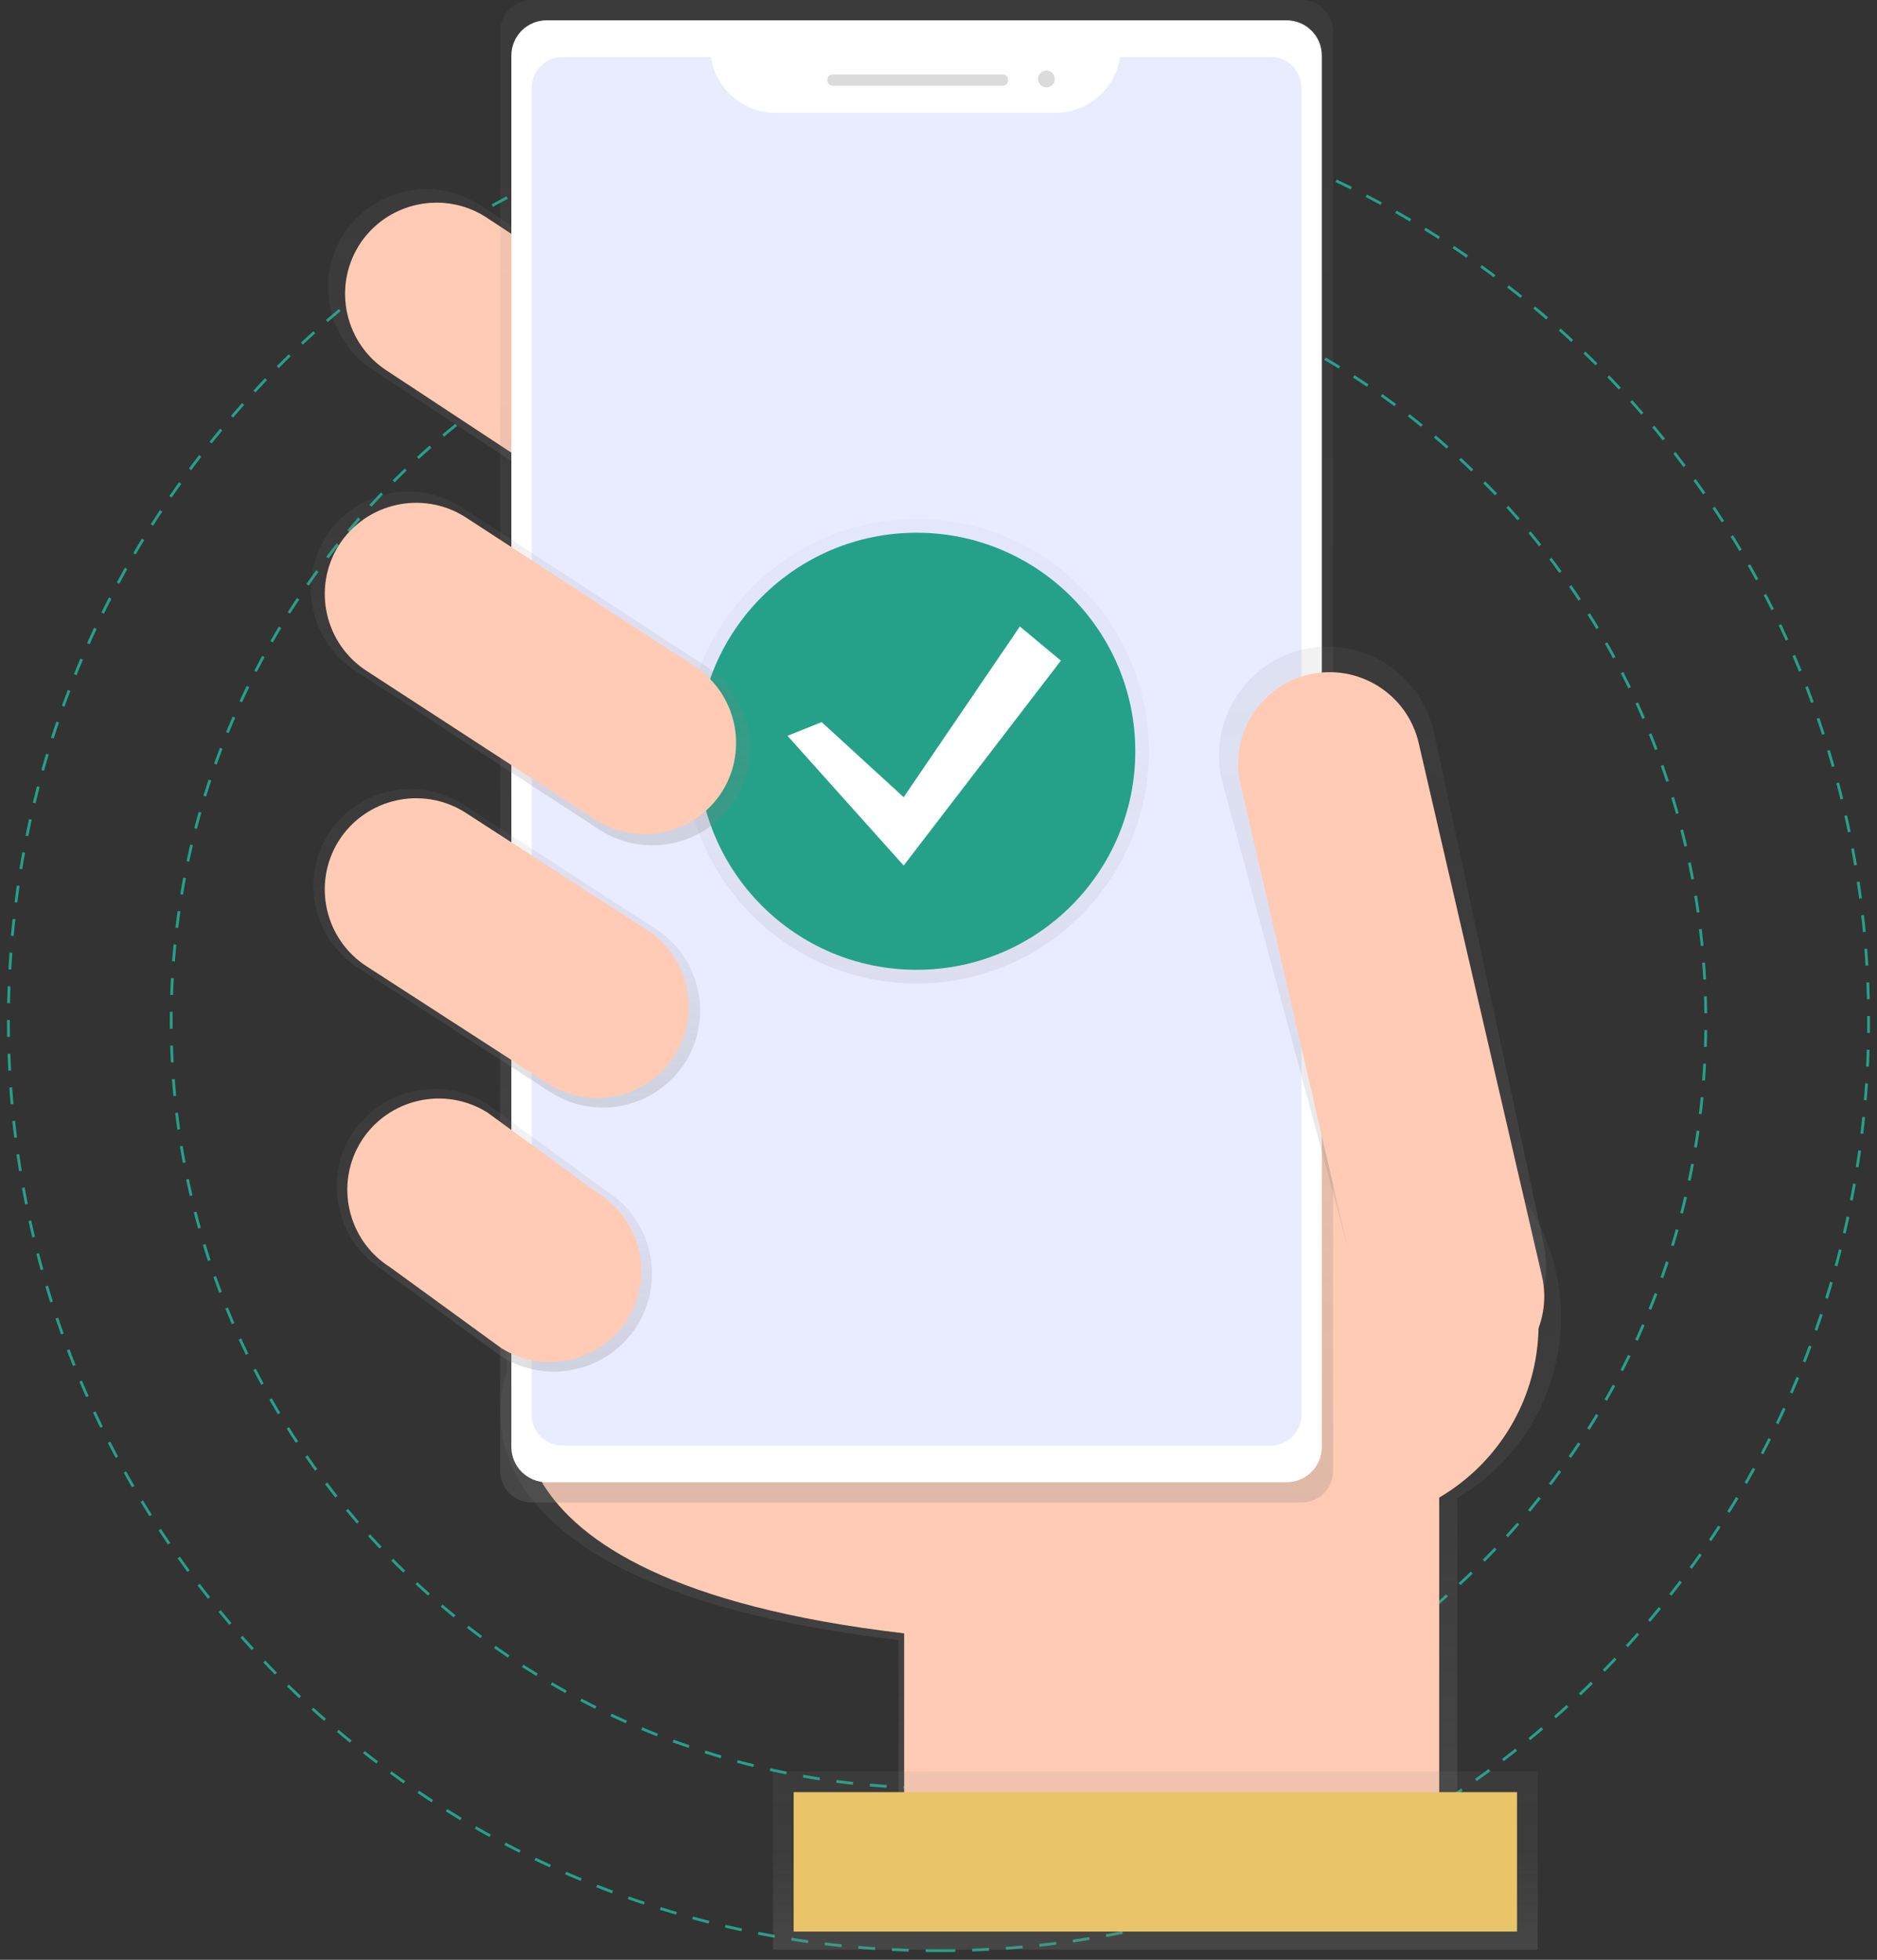 <svg width="205" height="214" viewBox="0 0 205 214" fill="none" xmlns="http://www.w3.org/2000/svg">
<rect x="0" y="0" width="205" height="214" fill="#333333" stroke="none"/>
<g clip-path="url(#clip0_482_877)">
<path fill-rule="evenodd" clip-rule="evenodd" d="M102.5 195.246C148.784 195.246 186.304 157.759 186.304 111.517C186.304 65.275 148.784 27.788 102.5 27.788C56.216 27.788 18.696 65.275 18.696 111.517C18.696 157.759 56.216 195.246 102.5 195.246Z" stroke="#25A189" stroke-width="0.306" stroke-dasharray="1.84 1.84"/>
<path fill-rule="evenodd" clip-rule="evenodd" d="M102.5 213.006C158.601 213.006 204.081 167.568 204.081 111.517C204.081 55.466 158.601 10.028 102.5 10.028C46.398 10.028 0.919 55.466 0.919 111.517C0.919 167.568 46.398 213.006 102.5 213.006Z" stroke="#25A189" stroke-width="0.306" stroke-dasharray="1.84 1.84"/>
<path d="M170.486 143.85C170.488 132.034 161.491 122.157 149.716 121.05C137.941 119.944 127.258 127.972 125.056 139.582L54.63 137.673L55.403 149.762C55.403 149.762 45.361 172.912 98.14 179.081V202.48H159.156V163.575C166.168 159.474 170.479 151.967 170.486 143.85Z" fill="url(#paint0_linear_482_877)"/>
<path d="M57.821 150.269C57.821 150.269 48.205 172.439 98.75 178.353V200.771H157.184V141.403L57.071 138.691L57.821 150.269Z" fill="#FFCBB4"/>
<path d="M87.026 57.753C83.854 62.754 77.235 64.256 72.212 61.116L40.838 40.46C35.833 37.291 34.328 30.679 37.471 25.66C40.643 20.666 47.253 19.164 52.274 22.297L83.648 42.953C88.657 46.118 90.167 52.731 87.026 57.753Z" fill="url(#paint1_linear_482_877)"/>
<path d="M85.288 56.625C82.339 61.273 76.187 62.67 71.518 59.752L42.344 40.536C37.692 37.591 36.294 31.444 39.215 26.779C42.163 22.131 48.316 20.734 52.985 23.653L82.153 42.857C86.814 45.801 88.216 51.956 85.288 56.625Z" fill="#FFCBB4"/>
<path d="M146.092 166.53C158.212 166.53 168.036 156.714 168.036 144.605C168.036 132.497 158.212 122.681 146.092 122.681C133.973 122.681 124.148 132.497 124.148 144.605C124.148 156.714 133.973 166.53 146.092 166.53Z" fill="#FFCBB4"/>
<path d="M142.142 0H58.078C56.169 0 54.622 1.546 54.622 3.453V160.61C54.622 162.517 56.169 164.063 58.078 164.063H142.142C144.051 164.063 145.598 162.517 145.598 160.61V3.453C145.598 1.546 144.051 0 142.142 0Z" fill="url(#paint2_linear_482_877)"/>
<path d="M140.516 2.219H59.698C57.572 2.219 55.849 3.94 55.849 6.064V158.005C55.849 160.129 57.572 161.85 59.698 161.85H140.516C142.642 161.85 144.365 160.129 144.365 158.005V6.064C144.365 3.94 142.642 2.219 140.516 2.219Z" fill="white"/>
<path d="M122.345 6.222C121.816 9.72 118.812 12.309 115.271 12.32H84.701C81.161 12.308 78.158 9.719 77.629 6.222H61.433C60.541 6.222 59.686 6.575 59.055 7.204C58.424 7.834 58.07 8.689 58.07 9.58V154.484C58.07 155.375 58.423 156.229 59.053 156.86C59.683 157.49 60.538 157.844 61.43 157.844H138.784C139.676 157.844 140.531 157.491 141.162 156.862C141.793 156.232 142.147 155.377 142.147 154.486V9.582C142.147 8.691 141.794 7.837 141.164 7.206C140.534 6.576 139.679 6.222 138.787 6.222H122.345Z" fill="#E9ECFF"/>
<path d="M109.531 8.13H90.934C90.622 8.13 90.369 8.383 90.369 8.694V8.799C90.369 9.11 90.622 9.362 90.934 9.362H109.531C109.843 9.362 110.096 9.11 110.096 8.799V8.694C110.096 8.383 109.843 8.13 109.531 8.13Z" fill="#DBDBDB"/>
<path d="M114.286 9.542C114.794 9.542 115.205 9.131 115.205 8.624C115.205 8.117 114.794 7.705 114.286 7.705C113.778 7.705 113.367 8.117 113.367 8.624C113.367 9.131 113.778 9.542 114.286 9.542Z" fill="#DBDBDB"/>
<path d="M160.277 148.473C153.908 149.945 149.537 145.795 148.064 139.435L133.431 85.147C131.975 78.762 135.952 72.401 142.334 70.907C148.724 69.453 155.091 73.426 156.586 79.802L168.527 135.491C170 141.854 166.642 147.002 160.277 148.473Z" fill="url(#paint3_linear_482_877)"/>
<path d="M154.944 81.13C153.703 75.762 148.34 72.415 142.966 73.656C137.593 74.896 134.243 80.254 135.485 85.623L148.941 143.808C150.182 149.176 155.545 152.523 160.918 151.282C166.292 150.042 169.642 144.684 168.4 139.315L154.944 81.13Z" fill="#FFCBB4"/>
<path d="M167.943 193.436H84.421V212.888H167.943V193.436Z" fill="url(#paint4_linear_482_877)"/>
<path d="M165.686 195.691H86.679V210.915H165.686V195.691Z" fill="#E9C469"/>
<path d="M74.847 115.991C71.714 120.932 65.175 122.417 60.211 119.315L39.17 105.712C34.224 102.582 32.738 96.048 35.843 91.089C38.977 86.148 45.516 84.663 50.479 87.766L71.521 101.368C76.466 104.499 77.953 111.032 74.847 115.991Z" fill="url(#paint5_linear_482_877)"/>
<path d="M69.565 144.783C66.404 149.77 59.805 151.269 54.796 148.138L41.763 138.643C36.772 135.484 35.272 128.891 38.405 123.887C41.566 118.901 48.166 117.402 53.174 120.533L66.207 130.03C71.197 133.189 72.697 139.78 69.565 144.783Z" fill="url(#paint6_linear_482_877)"/>
<g opacity="0.5">
<path d="M100.107 107.39C114.123 107.39 125.485 96.038 125.485 82.034C125.485 68.031 114.123 56.679 100.107 56.679C86.091 56.679 74.729 68.031 74.729 82.034C74.729 96.038 86.091 107.39 100.107 107.39Z" fill="url(#paint7_linear_482_877)"/>
</g>
<path d="M100.107 105.898C113.299 105.898 123.993 95.214 123.993 82.034C123.993 68.855 113.299 58.17 100.107 58.17C86.915 58.17 76.221 68.855 76.221 82.034C76.221 95.214 86.915 105.898 100.107 105.898Z" fill="#25A189"/>
<path d="M89.74 78.849L98.696 87.052L111.385 68.409L115.866 72.139L98.696 94.512L86.007 80.343L89.74 78.849Z" fill="white"/>
<path d="M68.513 144.075C65.564 148.723 59.412 150.12 54.743 147.202L42.587 138.361C37.935 135.415 36.537 129.269 39.458 124.603C42.406 119.955 48.558 118.558 53.228 121.477L65.381 130.335C70.024 133.279 71.422 139.413 68.513 144.075Z" fill="#FFCBB4"/>
<path d="M73.691 115.244C70.742 119.892 64.59 121.289 59.921 118.37L40.124 105.571C35.471 102.626 34.073 96.479 36.995 91.814C39.943 87.166 46.095 85.769 50.764 88.688L70.561 101.486C75.214 104.432 76.612 110.579 73.691 115.244Z" fill="#FFCBB4"/>
<path d="M80.287 87.334C77.139 92.297 70.57 93.788 65.584 90.672L38.919 73.326C33.951 70.18 32.459 63.617 35.578 58.635C38.727 53.673 45.296 52.181 50.282 55.298L76.947 72.644C81.914 75.79 83.406 82.353 80.287 87.334Z" fill="url(#paint8_linear_482_877)"/>
<path d="M78.871 86.432C75.923 91.08 69.771 92.477 65.101 89.558L40.126 73.312C35.474 70.366 34.076 64.22 36.997 59.554C39.946 54.906 46.098 53.509 50.767 56.428L75.739 72.675C80.392 75.619 81.792 81.766 78.871 86.432Z" fill="#FFCBB4"/>
</g>
<defs>
<linearGradient id="paint0_linear_482_877" x1="112.562" y1="202.494" x2="112.562" y2="120.953" gradientUnits="userSpaceOnUse">
<stop stop-color="#808080" stop-opacity="0.25"/>
<stop offset="0.54" stop-color="#808080" stop-opacity="0.12"/>
<stop offset="1" stop-color="#808080" stop-opacity="0.1"/>
</linearGradient>
<linearGradient id="paint1_linear_482_877" x1="62.246" y1="62.76" x2="62.246" y2="20.659" gradientUnits="userSpaceOnUse">
<stop stop-color="#808080" stop-opacity="0.25"/>
<stop offset="0.54" stop-color="#808080" stop-opacity="0.12"/>
<stop offset="1" stop-color="#808080" stop-opacity="0.1"/>
</linearGradient>
<linearGradient id="paint2_linear_482_877" x1="100.11" y1="164.06" x2="100.11" y2="-0.003" gradientUnits="userSpaceOnUse">
<stop stop-color="#808080" stop-opacity="0.25"/>
<stop offset="0.54" stop-color="#808080" stop-opacity="0.12"/>
<stop offset="1" stop-color="#808080" stop-opacity="0.1"/>
</linearGradient>
<linearGradient id="paint3_linear_482_877" x1="150.999" y1="148.766" x2="150.999" y2="70.603" gradientUnits="userSpaceOnUse">
<stop stop-color="#808080" stop-opacity="0.25"/>
<stop offset="0.54" stop-color="#808080" stop-opacity="0.12"/>
<stop offset="1" stop-color="#808080" stop-opacity="0.1"/>
</linearGradient>
<linearGradient id="paint4_linear_482_877" x1="126.188" y1="212.882" x2="126.188" y2="193.43" gradientUnits="userSpaceOnUse">
<stop stop-color="#808080" stop-opacity="0.25"/>
<stop offset="0.54" stop-color="#808080" stop-opacity="0.12"/>
<stop offset="1" stop-color="#808080" stop-opacity="0.1"/>
</linearGradient>
<linearGradient id="paint5_linear_482_877" x1="55.341" y1="120.936" x2="55.341" y2="86.147" gradientUnits="userSpaceOnUse">
<stop stop-color="#808080" stop-opacity="0.25"/>
<stop offset="0.54" stop-color="#808080" stop-opacity="0.12"/>
<stop offset="1" stop-color="#808080" stop-opacity="0.1"/>
</linearGradient>
<linearGradient id="paint6_linear_482_877" x1="53.987" y1="149.773" x2="53.987" y2="118.895" gradientUnits="userSpaceOnUse">
<stop stop-color="#808080" stop-opacity="0.25"/>
<stop offset="0.54" stop-color="#808080" stop-opacity="0.12"/>
<stop offset="1" stop-color="#808080" stop-opacity="0.1"/>
</linearGradient>
<linearGradient id="paint7_linear_482_877" x1="100.107" y1="107.39" x2="100.107" y2="56.676" gradientUnits="userSpaceOnUse">
<stop stop-color="#808080" stop-opacity="0.25"/>
<stop offset="0.54" stop-color="#808080" stop-opacity="0.12"/>
<stop offset="1" stop-color="#808080" stop-opacity="0.1"/>
</linearGradient>
<linearGradient id="paint8_linear_482_877" x1="57.931" y1="92.31" x2="57.931" y2="53.679" gradientUnits="userSpaceOnUse">
<stop stop-color="#808080" stop-opacity="0.25"/>
<stop offset="0.54" stop-color="#808080" stop-opacity="0.12"/>
<stop offset="1" stop-color="#808080" stop-opacity="0.1"/>
</linearGradient>
<clipPath id="clip0_482_877">
<rect width="205" height="214" fill="white"/>
</clipPath>
</defs>
</svg>
